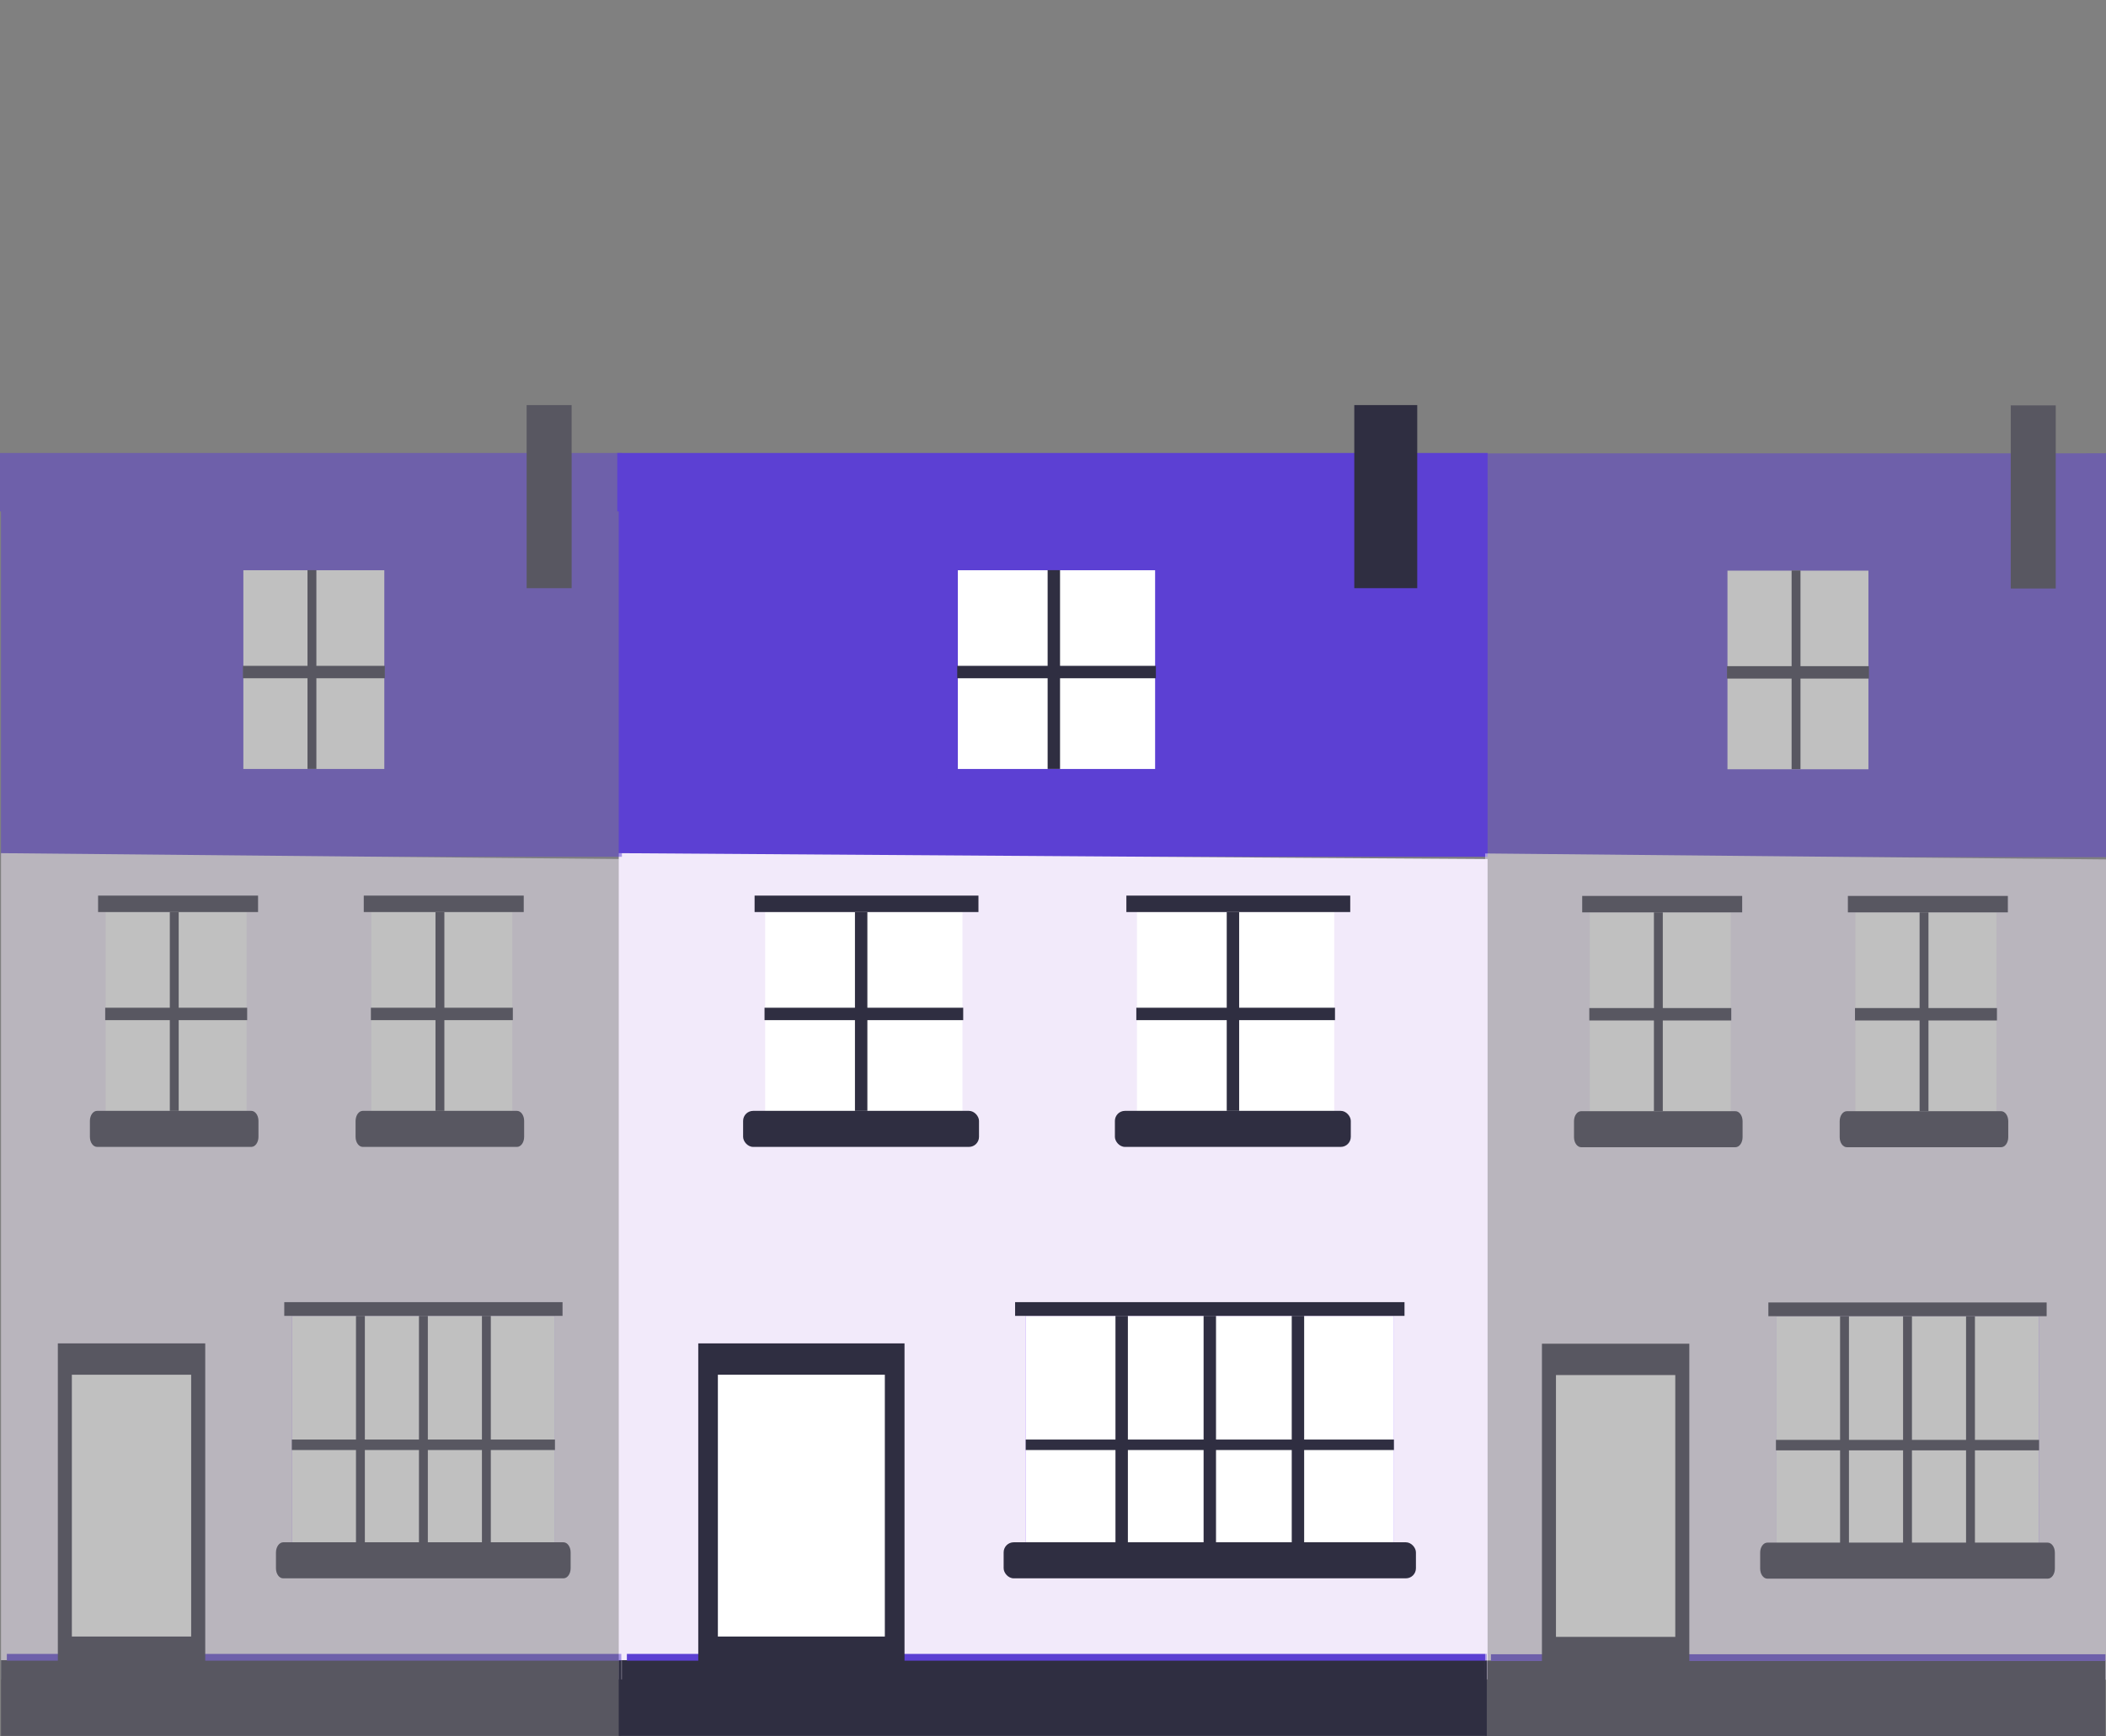 <svg id="Laag_1" data-name="Laag 1" xmlns="http://www.w3.org/2000/svg" viewBox="0 0 1510 1245"><rect x="0" y="0" width="1510" height="1245" fill="#808080" stroke="none"/><defs><style>.cls-1{fill:#5c40d3;}.cls-2{fill:#f2eafa;}.cls-3{fill:#2f2e41;}.cls-4{fill:#9d68fd;}.cls-5{fill:#fff;}.cls-6{opacity:0.5;}</style></defs><title>illustrations-scaled</title><g id="Tussenwoning"><g id="Group_317" data-name="Group 317"><path id="Path_1498" data-name="Path 1498" class="cls-1" d="M1066.59,349.08V614.39H443.64V347.15l536.85,1.66Z"/><path id="Path_1730" data-name="Path 1730" class="cls-2" d="M1066.59,616v588.24H443.64V611.78l536.85,3.67Z"/><rect id="Rectangle_296" data-name="Rectangle 296" class="cls-3" x="443.64" y="1190.47" width="622.37" height="54.29"/><rect id="Rectangle_428" data-name="Rectangle 428" class="cls-1" x="449.47" y="1185.98" width="616.53" height="4.85"/><rect id="Rectangle_297" data-name="Rectangle 297" class="cls-4" x="735.43" y="943.58" width="264.01" height="180.61"/><rect id="Rectangle_298" data-name="Rectangle 298" class="cls-5" x="735.43" y="943.58" width="264.01" height="180.61"/><rect id="Rectangle_328" data-name="Rectangle 328" class="cls-5" x="548.64" y="654.01" width="141.43" height="160.81"/><rect id="Rectangle_364" data-name="Rectangle 364" class="cls-5" x="686.78" y="408.84" width="141.43" height="160.81"/><rect id="Rectangle_339" data-name="Rectangle 339" class="cls-5" x="815.2" y="654.01" width="141.43" height="160.81"/><rect id="Rectangle_299" data-name="Rectangle 299" class="cls-3" x="500.65" y="963.31" width="147.89" height="228.51"/><rect id="Rectangle_301" data-name="Rectangle 301" class="cls-5" x="514.72" y="985.78" width="119.71" height="187.74"/><path id="Path_1501" data-name="Path 1501" class="cls-1" d="M1066.59,324.82v41.9h-624v-41.9"/><rect id="Rectangle_303" data-name="Rectangle 303" class="cls-3" x="727.83" y="933.74" width="279.2" height="9.84"/><rect id="Rectangle_326" data-name="Rectangle 326" class="cls-3" x="541.04" y="642.22" width="160.51" height="11.79"/><rect id="Rectangle_365" data-name="Rectangle 365" class="cls-1" x="679.19" y="397.05" width="160.51" height="11.79"/><rect id="Rectangle_338" data-name="Rectangle 338" class="cls-3" x="807.61" y="642.22" width="160.51" height="11.79"/><rect id="Rectangle_304" data-name="Rectangle 304" class="cls-3" x="926.18" y="943.58" width="8.9" height="175.28"/><rect id="Rectangle_305" data-name="Rectangle 305" class="cls-3" x="862.98" y="943.58" width="8.9" height="175.28"/><rect id="Rectangle_306" data-name="Rectangle 306" class="cls-3" x="799.79" y="943.58" width="8.9" height="175.28"/><rect id="Rectangle_332" data-name="Rectangle 332" class="cls-3" x="613" y="654.01" width="8.9" height="142.56"/><rect id="Rectangle_367" data-name="Rectangle 367" class="cls-3" x="751.15" y="408.84" width="8.9" height="142.56"/><rect id="Rectangle_336" data-name="Rectangle 336" class="cls-3" x="879.57" y="654.01" width="8.9" height="142.56"/><rect id="Rectangle_307" data-name="Rectangle 307" class="cls-3" x="735.43" y="1032.27" width="264.01" height="7.51"/><rect id="Rectangle_308" data-name="Rectangle 308" class="cls-3" x="719.61" y="1105.94" width="295.61" height="25.84" rx="7.2"/><rect id="Rectangle_333" data-name="Rectangle 333" class="cls-3" x="532.81" y="796.57" width="169.14" height="25.84" rx="7.2"/><rect id="Rectangle_368" data-name="Rectangle 368" class="cls-1" x="670.96" y="551.4" width="169.14" height="25.84" rx="7.2"/><rect id="Rectangle_335" data-name="Rectangle 335" class="cls-3" x="799.38" y="796.57" width="169.14" height="25.84" rx="7.2"/><rect id="Rectangle_334" data-name="Rectangle 334" class="cls-3" x="548.17" y="722.62" width="142.45" height="8.9"/><rect id="Rectangle_366" data-name="Rectangle 366" class="cls-3" x="686.32" y="477.46" width="142.45" height="8.9"/><rect id="Rectangle_294" data-name="Rectangle 294" class="cls-3" x="971.02" y="290.48" width="45.14" height="131.29"/><rect id="Rectangle_337" data-name="Rectangle 337" class="cls-3" x="814.74" y="722.62" width="142.45" height="8.9"/></g></g><g id="Tussenwoning-2" class="cls-6"><g id="Group_317-2" data-name="Group 317-2"><path id="Path_1498-2" data-name="Path 1498-2" class="cls-1" d="M445.9,349.08V614.39H.73V347.15l383.64,1.66Z"/><path id="Path_1730-2" data-name="Path 1730-2" class="cls-2" d="M445.9,616v588.24H.73V611.78l383.64,3.67Z"/><rect id="Rectangle_296-2" data-name="Rectangle 296-2" class="cls-3" x="0.73" y="1190.47" width="444.75" height="54.29"/><rect id="Rectangle_428-2" data-name="Rectangle 428-2" class="cls-1" x="4.9" y="1185.98" width="440.57" height="4.85"/><rect id="Rectangle_297-2" data-name="Rectangle 297-2" class="cls-4" x="209.24" y="943.58" width="188.66" height="180.61"/><rect id="Rectangle_298-2" data-name="Rectangle 298-2" class="cls-5" x="209.24" y="943.58" width="188.66" height="180.61"/><rect id="Rectangle_328-2" data-name="Rectangle 328-2" class="cls-5" x="75.76" y="654.01" width="101.07" height="160.81"/><rect id="Rectangle_364-2" data-name="Rectangle 364-2" class="cls-5" x="174.48" y="408.84" width="101.07" height="160.81"/><rect id="Rectangle_339-2" data-name="Rectangle 339-2" class="cls-5" x="266.25" y="654.01" width="101.07" height="160.81"/><rect id="Rectangle_299-2" data-name="Rectangle 299-2" class="cls-3" x="41.47" y="963.31" width="105.68" height="228.51"/><rect id="Rectangle_301-2" data-name="Rectangle 301-2" class="cls-5" x="51.52" y="985.78" width="85.54" height="187.74"/><path id="Path_1501-2" data-name="Path 1501-2" class="cls-1" d="M445.9,324.82v41.9H0v-41.9"/><rect id="Rectangle_303-2" data-name="Rectangle 303-2" class="cls-3" x="203.82" y="933.74" width="199.52" height="9.84"/><rect id="Rectangle_326-2" data-name="Rectangle 326-2" class="cls-3" x="70.33" y="642.22" width="114.7" height="11.79"/><rect id="Rectangle_365-2" data-name="Rectangle 365-2" class="cls-1" x="169.06" y="397.05" width="114.7" height="11.79"/><rect id="Rectangle_338-2" data-name="Rectangle 338-2" class="cls-3" x="260.82" y="642.22" width="114.7" height="11.79"/><rect id="Rectangle_304-2" data-name="Rectangle 304-2" class="cls-3" x="345.55" y="943.58" width="6.36" height="175.28"/><rect id="Rectangle_305-2" data-name="Rectangle 305-2" class="cls-3" x="300.4" y="943.58" width="6.36" height="175.28"/><rect id="Rectangle_306-2" data-name="Rectangle 306-2" class="cls-3" x="255.24" y="943.58" width="6.36" height="175.28"/><rect id="Rectangle_332-2" data-name="Rectangle 332-2" class="cls-3" x="121.76" y="654.01" width="6.36" height="142.56"/><rect id="Rectangle_367-2" data-name="Rectangle 367-2" class="cls-3" x="220.48" y="408.84" width="6.36" height="142.56"/><rect id="Rectangle_336-2" data-name="Rectangle 336-2" class="cls-3" x="312.25" y="654.01" width="6.36" height="142.56"/><rect id="Rectangle_307-2" data-name="Rectangle 307-2" class="cls-3" x="209.24" y="1032.27" width="188.66" height="7.51"/><path id="Rectangle_308-2" data-name="Rectangle 308-2" class="cls-3" d="M203.08,1105.94H404c2.84,0,5.14,3.23,5.14,7.2v11.45c0,4-2.3,7.2-5.14,7.2h-201c-2.84,0-5.14-3.23-5.14-7.2v-11.45C197.94,1109.17,200.24,1105.94,203.08,1105.94Z"/><path id="Rectangle_333-2" data-name="Rectangle 333-2" class="cls-3" d="M69.6,796.57H180.18c2.84,0,5.14,3.22,5.14,7.2v11.44c0,4-2.3,7.2-5.14,7.2H69.6c-2.84,0-5.14-3.22-5.14-7.2V803.77C64.46,799.79,66.76,796.57,69.6,796.57Z"/><path id="Rectangle_368-2" data-name="Rectangle 368-2" class="cls-1" d="M168.32,551.4H278.9c2.84,0,5.14,3.23,5.14,7.2v11.45c0,4-2.3,7.2-5.14,7.2H168.32c-2.84,0-5.14-3.23-5.14-7.2V558.6C163.18,554.63,165.48,551.4,168.32,551.4Z"/><path id="Rectangle_335-2" data-name="Rectangle 335-2" class="cls-3" d="M260.09,796.57H370.67c2.84,0,5.14,3.22,5.14,7.2v11.44c0,4-2.3,7.2-5.14,7.2H260.09c-2.84,0-5.14-3.22-5.14-7.2V803.77C255,799.79,257.25,796.57,260.09,796.57Z"/><rect id="Rectangle_334-2" data-name="Rectangle 334-2" class="cls-3" x="75.43" y="722.62" width="101.79" height="8.9"/><rect id="Rectangle_366-2" data-name="Rectangle 366-2" class="cls-3" x="174.15" y="477.46" width="101.79" height="8.9"/><rect id="Rectangle_294-2" data-name="Rectangle 294-2" class="cls-3" x="377.6" y="290.48" width="32.26" height="131.29"/><rect id="Rectangle_337-2" data-name="Rectangle 337-2" class="cls-3" x="265.92" y="722.62" width="101.79" height="8.9"/></g></g><g id="Tussenwoning-2-2" data-name="Tussenwoning-2" class="cls-6"><g id="Group_317-2-2" data-name="Group 317-2"><path id="Path_1498-2-2" data-name="Path 1498-2" class="cls-1" d="M1510,349.31V614.62H1064.83V347.38L1448.47,349Z"/><path id="Path_1730-2-2" data-name="Path 1730-2" class="cls-2" d="M1510,616.27v588.24H1064.83V612l383.64,3.68Z"/><rect id="Rectangle_296-2-2" data-name="Rectangle 296-2" class="cls-3" x="1064.83" y="1190.71" width="444.75" height="54.29"/><rect id="Rectangle_428-2-2" data-name="Rectangle 428-2" class="cls-1" x="1069.01" y="1186.21" width="440.57" height="4.85"/><rect id="Rectangle_297-2-2" data-name="Rectangle 297-2" class="cls-4" x="1273.35" y="943.82" width="188.66" height="180.61"/><rect id="Rectangle_298-2-2" data-name="Rectangle 298-2" class="cls-5" x="1273.35" y="943.82" width="188.66" height="180.61"/><rect id="Rectangle_328-2-2" data-name="Rectangle 328-2" class="cls-5" x="1139.87" y="654.24" width="101.07" height="160.81"/><rect id="Rectangle_364-2-2" data-name="Rectangle 364-2" class="cls-5" x="1238.59" y="409.07" width="101.07" height="160.81"/><rect id="Rectangle_339-2-2" data-name="Rectangle 339-2" class="cls-5" x="1330.36" y="654.24" width="101.07" height="160.81"/><rect id="Rectangle_299-2-2" data-name="Rectangle 299-2" class="cls-3" x="1105.57" y="963.54" width="105.68" height="228.51"/><rect id="Rectangle_301-2-2" data-name="Rectangle 301-2" class="cls-5" x="1115.63" y="986.02" width="85.54" height="187.74"/><path id="Path_1501-2-2" data-name="Path 1501-2" class="cls-1" d="M1510,325.05V367H1064.1v-41.9"/><rect id="Rectangle_303-2-2" data-name="Rectangle 303-2" class="cls-3" x="1267.92" y="933.97" width="199.52" height="9.84"/><rect id="Rectangle_326-2-2" data-name="Rectangle 326-2" class="cls-3" x="1134.44" y="642.45" width="114.7" height="11.79"/><rect id="Rectangle_365-2-2" data-name="Rectangle 365-2" class="cls-1" x="1233.16" y="397.29" width="114.7" height="11.79"/><rect id="Rectangle_338-2-2" data-name="Rectangle 338-2" class="cls-3" x="1324.93" y="642.45" width="114.7" height="11.79"/><rect id="Rectangle_304-2-2" data-name="Rectangle 304-2" class="cls-3" x="1409.66" y="943.82" width="6.36" height="175.28"/><rect id="Rectangle_305-2-2" data-name="Rectangle 305-2" class="cls-3" x="1364.5" y="943.82" width="6.36" height="175.28"/><rect id="Rectangle_306-2-2" data-name="Rectangle 306-2" class="cls-3" x="1319.34" y="943.82" width="6.36" height="175.28"/><rect id="Rectangle_332-2-2" data-name="Rectangle 332-2" class="cls-3" x="1185.86" y="654.24" width="6.36" height="142.56"/><rect id="Rectangle_367-2-2" data-name="Rectangle 367-2" class="cls-3" x="1284.58" y="409.07" width="6.36" height="142.56"/><rect id="Rectangle_336-2-2" data-name="Rectangle 336-2" class="cls-3" x="1376.35" y="654.24" width="6.36" height="142.56"/><rect id="Rectangle_307-2-2" data-name="Rectangle 307-2" class="cls-3" x="1273.35" y="1032.5" width="188.66" height="7.51"/><path id="Rectangle_308-2-2" data-name="Rectangle 308-2" class="cls-3" d="M1267.19,1106.18h201c2.84,0,5.15,3.22,5.15,7.2v11.44c0,4-2.31,7.2-5.15,7.2h-201c-2.84,0-5.15-3.22-5.15-7.2v-11.44C1262,1109.4,1264.35,1106.18,1267.19,1106.18Z"/><path id="Rectangle_333-2-2" data-name="Rectangle 333-2" class="cls-3" d="M1133.71,796.8h110.57c2.84,0,5.15,3.22,5.15,7.2v11.44c0,4-2.31,7.2-5.15,7.2H1133.71c-2.85,0-5.15-3.22-5.15-7.2V804C1128.56,800,1130.86,796.8,1133.71,796.8Z"/><path id="Rectangle_368-2-2" data-name="Rectangle 368-2" class="cls-1" d="M1232.43,551.63H1343c2.84,0,5.15,3.23,5.15,7.2v11.45c0,4-2.31,7.2-5.15,7.2H1232.43c-2.84,0-5.15-3.23-5.15-7.2V558.83C1227.28,554.86,1229.59,551.63,1232.43,551.63Z"/><path id="Rectangle_335-2-2" data-name="Rectangle 335-2" class="cls-3" d="M1324.2,796.8h110.57c2.84,0,5.15,3.22,5.15,7.2v11.44c0,4-2.31,7.2-5.15,7.2H1324.2c-2.84,0-5.15-3.22-5.15-7.2V804C1319.05,800,1321.36,796.8,1324.2,796.8Z"/><rect id="Rectangle_334-2-2" data-name="Rectangle 334-2" class="cls-3" x="1139.53" y="722.85" width="101.79" height="8.9"/><rect id="Rectangle_366-2-2" data-name="Rectangle 366-2" class="cls-3" x="1238.25" y="477.69" width="101.79" height="8.9"/><rect id="Rectangle_294-2-2" data-name="Rectangle 294-2" class="cls-3" x="1441.7" y="290.71" width="32.26" height="131.29"/><rect id="Rectangle_337-2-2" data-name="Rectangle 337-2" class="cls-3" x="1330.02" y="722.85" width="101.79" height="8.9"/></g></g></svg>